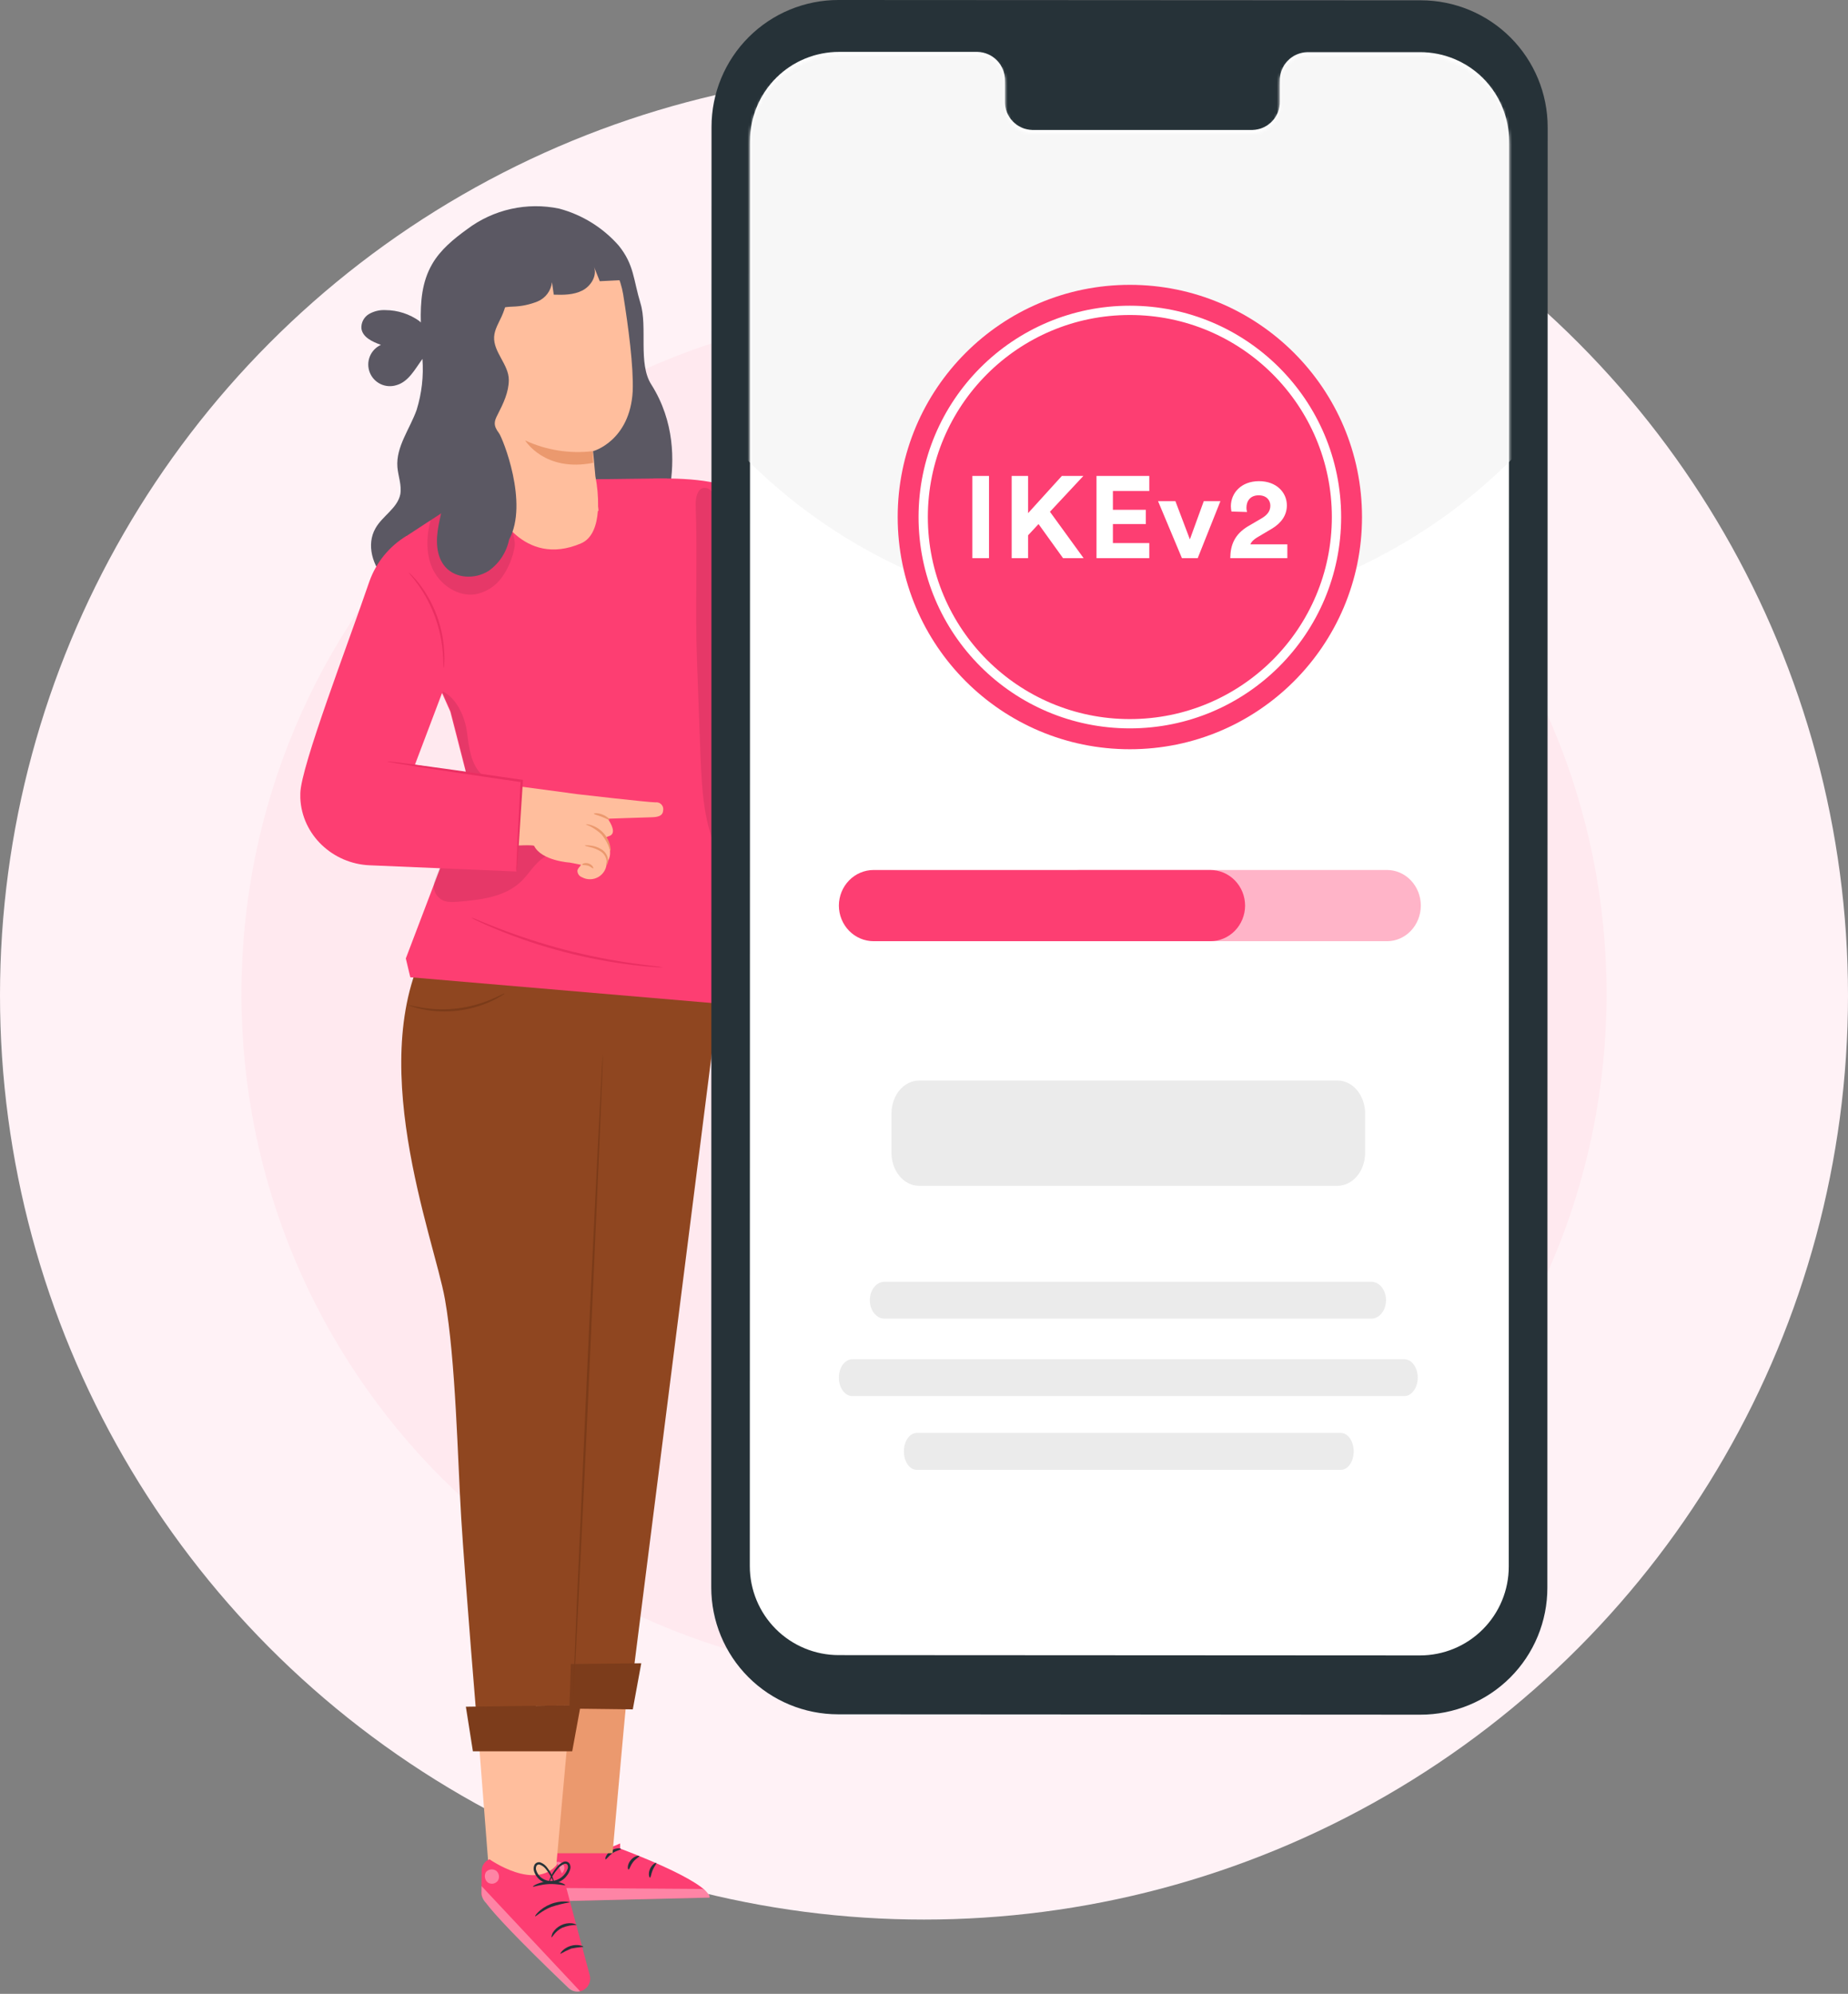 <svg width="597" height="644" viewBox="0 0 597 644" fill="none" xmlns="http://www.w3.org/2000/svg">
<rect x="0" y="0" width="597" height="644" fill="#808080" stroke="none"/>
<circle cx="298.5" cy="321.5" r="298.5" fill="#FFF2F6"/>
<path d="M298.5 542C420.279 542 519 443.055 519 321C519 198.945 420.279 100 298.5 100C176.721 100 78 198.945 78 321C78 443.055 176.721 542 298.5 542Z" fill="#FFE9EF"/>
<path d="M210.402 124.189C206.062 117.405 209.259 105.687 206.916 97.992C204.572 90.296 204.89 85.537 199.871 79.316C194.78 73.528 188.091 69.376 180.646 67.382C175.504 66.307 170.191 66.344 165.064 67.489C159.938 68.634 155.115 70.861 150.918 74.022C146.579 77.161 142.239 80.691 139.577 85.363C136.293 91.048 135.787 97.471 135.946 104.169L135.527 103.735C132.315 101.424 128.461 100.174 124.504 100.161C122.648 100.065 120.805 100.507 119.195 101.434C118.402 101.908 117.755 102.59 117.323 103.406C116.892 104.223 116.694 105.142 116.75 106.064C117.126 108.957 120.323 110.403 123.057 111.387C121.438 112.125 120.161 113.454 119.488 115.101C118.815 116.748 118.795 118.591 119.434 120.252C120.073 121.913 121.321 123.268 122.924 124.04C124.528 124.812 126.366 124.943 128.062 124.406C131.954 123.321 134.022 119.314 136.467 115.915C136.882 121.471 136.249 127.055 134.601 132.377C132.402 138.568 127.874 144.311 128.381 150.85C128.612 153.743 129.827 156.723 129.321 159.631C128.424 164.129 123.535 166.647 121.307 170.625C118.254 175.89 120.352 182.978 124.677 187.26C129.003 191.542 135.035 193.611 140.922 195.144C154.882 198.79 170.766 199.947 182.772 191.947L216.42 157.634C217.823 148.998 218.04 136.254 210.402 124.189Z" fill="#5B5863"/>
<path d="M200.334 595.414V597.063C200.334 597.063 228.817 607.565 229.265 612.903L173.34 614.234L173.659 595.602C177.858 597.487 182.414 598.446 187.017 598.413C191.619 598.381 196.161 597.358 200.334 595.414Z" fill="#FD3E72"/>
<g opacity="0.6">
<path opacity="0.6" d="M179.517 601.418C178.994 601.605 178.558 601.978 178.291 602.466C178.024 602.954 177.946 603.523 178.071 604.065C178.227 604.604 178.584 605.063 179.069 605.345C179.554 605.628 180.129 605.714 180.675 605.584C181.239 605.394 181.714 605.003 182.007 604.485C182.301 603.967 182.393 603.359 182.266 602.777C182.043 602.231 181.618 601.791 181.078 601.551C180.539 601.311 179.928 601.289 179.373 601.49" fill="white"/>
</g>
<g opacity="0.6">
<path opacity="0.6" d="M173.398 614.234V609.75L226.922 610.112C226.922 610.112 229.439 611.139 229.193 612.904L173.398 614.234Z" fill="white"/>
</g>
<path d="M200.58 597.223C200.58 597.497 199.22 597.657 197.903 598.553C196.587 599.45 195.893 600.636 195.632 600.535C195.372 600.434 195.748 598.843 197.368 597.772C198.988 596.702 200.638 596.962 200.58 597.223Z" fill="#263238"/>
<path d="M206.511 599.508C206.583 599.768 205.411 600.26 204.5 601.446C203.589 602.633 203.372 603.848 203.053 603.833C202.735 603.819 202.562 602.3 203.719 600.853C204.876 599.407 206.496 599.247 206.511 599.508Z" fill="#263238"/>
<path d="M209.982 606.452C209.737 606.452 209.317 605.164 209.982 603.645C210.648 602.127 211.921 601.504 212.037 601.736C212.152 601.967 211.386 602.777 210.85 604.022C210.315 605.266 210.272 606.423 209.982 606.452Z" fill="#263238"/>
<path d="M139.273 303.045L232.245 324.165L230.495 335.94L203.892 545.825L185.506 545.406L183.611 560.899L154.477 561.333C154.477 561.333 150.137 508.981 148.994 490.291C147.852 471.601 147.244 439.501 143.743 419.654C140.243 399.807 116.765 340.786 139.273 303.045Z" fill="#8F4620"/>
<path d="M202.229 550.758C202.012 552.407 197.889 598.582 197.889 598.582H176.783L173.08 550.946L202.229 550.758Z" fill="#EB996E"/>
<path d="M183.611 559.583C183.409 561.232 179.271 607.407 179.271 607.407H158.18L154.477 559.771L183.611 559.583Z" fill="#FFBE9D"/>
<path d="M207.162 537.218L204.428 552.118L183.958 551.872L184.407 537.464L207.162 537.218Z" fill="#7C3C1B"/>
<path d="M194.721 340.135C194.737 340.313 194.737 340.492 194.721 340.67C194.721 341.061 194.721 341.582 194.721 342.247C194.721 343.694 194.605 345.719 194.518 348.308C194.301 353.632 193.998 361.241 193.607 370.629C192.768 389.507 191.611 415.473 190.338 444.246C189.065 473.019 187.734 498.999 186.837 517.877C186.36 527.251 185.969 534.86 185.694 540.183C185.55 542.773 185.434 544.813 185.347 546.245L185.231 547.821C185.246 548 185.246 548.179 185.231 548.357C185.216 548.174 185.216 547.99 185.231 547.807C185.231 547.416 185.231 546.896 185.231 546.23C185.231 544.784 185.347 542.773 185.434 540.169C185.651 534.846 185.955 527.237 186.345 517.848C187.184 498.97 188.341 473.004 189.614 444.231C190.887 415.459 192.218 389.493 193.115 370.615C193.593 361.241 193.983 353.617 194.258 348.308C194.403 345.719 194.518 343.679 194.605 342.247C194.605 341.582 194.692 341.061 194.721 340.67C194.704 340.492 194.704 340.313 194.721 340.135Z" fill="#7B3B19"/>
<path d="M187.589 550.758L184.855 565.658H152.77L150.499 551.25L187.589 550.758Z" fill="#7C3C1B"/>
<path d="M158.122 600.521C158.122 600.521 172.979 611.066 180.168 601.967L182.049 606.394L190.497 637.9C190.786 638.886 190.704 639.944 190.267 640.874C189.83 641.804 189.068 642.542 188.125 642.949C187.398 643.243 186.603 643.321 185.833 643.175C185.064 643.029 184.353 642.664 183.785 642.124C177.68 636.338 155.302 614.827 155.519 611.905L155.605 604.18C155.616 603.395 155.86 602.631 156.305 601.985C156.751 601.338 157.378 600.839 158.108 600.549L158.122 600.521Z" fill="#FD3E72"/>
<g opacity="0.6">
<path opacity="0.6" d="M187.387 643.137L155.562 609.186V610.921C155.514 611.612 155.62 612.304 155.87 612.949C156.12 613.594 156.508 614.176 157.008 614.654C159.598 618.125 166.729 625.908 183.655 642.139C184.136 642.608 184.727 642.949 185.374 643.131C186.02 643.313 186.703 643.33 187.358 643.18L187.387 643.137Z" fill="white"/>
</g>
<g opacity="0.6">
<path opacity="0.6" d="M160.191 604.152C160.681 604.512 161.022 605.039 161.15 605.633C161.278 606.227 161.184 606.848 160.885 607.377C160.546 607.883 160.025 608.24 159.431 608.375C158.836 608.509 158.213 608.411 157.688 608.101C157.168 607.718 156.808 607.155 156.677 606.522C156.546 605.889 156.654 605.231 156.98 604.672C157.389 604.184 157.971 603.872 158.604 603.802C159.237 603.732 159.873 603.909 160.379 604.296" fill="white"/>
</g>
<path d="M178.158 625.749C178.389 625.865 179.271 623.767 181.644 622.639C183.103 622.055 184.658 621.75 186.23 621.742C186.23 621.641 185.767 621.337 184.783 621.207C183.554 621.07 182.312 621.297 181.21 621.858C180.103 622.401 179.174 623.249 178.534 624.302C178.158 625.127 178.158 625.72 178.158 625.749Z" fill="#263238"/>
<path d="M181.051 631.087C182.186 630.427 183.365 629.847 184.58 629.351C185.865 629.097 187.165 628.923 188.472 628.83C188.587 628.628 186.663 627.789 184.32 628.512C181.976 629.235 180.863 630.971 181.051 631.087Z" fill="#263238"/>
<path d="M172.892 618.936C173.08 619.124 175.033 617.099 178.143 615.898C180.074 615.259 182.052 614.776 184.06 614.451C184.06 614.234 181.166 613.685 177.825 615.03C174.483 616.375 172.689 618.82 172.892 618.936Z" fill="#263238"/>
<path d="M172.183 609.345C172.284 609.576 174.483 608.65 177.347 608.535C180.212 608.419 182.497 609.099 182.584 608.853C182.671 608.607 180.4 607.493 177.319 607.652C174.237 607.811 172.053 609.157 172.183 609.345Z" fill="#263238"/>
<path d="M178.982 608.448C179.021 607.956 178.946 607.461 178.765 607.001C178.378 605.662 177.729 604.413 176.856 603.327C176.283 602.488 175.457 601.854 174.498 601.519C174.168 601.443 173.823 601.469 173.508 601.593C173.193 601.717 172.923 601.933 172.733 602.213C172.411 602.789 172.308 603.462 172.444 604.108C172.777 605.412 173.555 606.558 174.643 607.35C175.731 608.142 177.06 608.53 178.403 608.448C179.719 608.327 180.97 607.821 182 606.992C183.029 606.164 183.791 605.05 184.19 603.79C184.289 603.47 184.318 603.133 184.275 602.801C184.233 602.47 184.12 602.151 183.944 601.866C183.734 601.598 183.445 601.402 183.118 601.306C182.792 601.211 182.443 601.219 182.121 601.331C181.196 601.726 180.392 602.36 179.792 603.168C178.887 604.214 178.176 605.415 177.695 606.712C177.465 607.159 177.346 607.656 177.347 608.159C178.075 606.489 179.05 604.938 180.241 603.559C180.793 602.885 181.504 602.358 182.309 602.025C182.483 601.958 182.674 601.948 182.854 601.997C183.034 602.047 183.193 602.153 183.307 602.3C183.407 602.495 183.466 602.709 183.481 602.928C183.496 603.146 183.467 603.366 183.394 603.573C183.016 604.655 182.335 605.605 181.432 606.31C180.53 607.015 179.443 607.446 178.302 607.551C177.169 607.621 176.045 607.304 175.115 606.652C174.185 606 173.503 605.053 173.181 603.964C173.076 603.516 173.127 603.047 173.326 602.633C173.426 602.473 173.573 602.349 173.746 602.277C173.92 602.204 174.112 602.187 174.295 602.228C175.097 602.502 175.801 603.005 176.32 603.674C177.49 605.091 178.392 606.708 178.982 608.448Z" fill="#263238"/>
<path d="M329.774 174.646C329.774 174.646 337.571 163.508 339.264 162.567C340.956 161.627 355.306 158.792 356.406 159.327C357.505 159.862 373.49 165.258 371.306 166.907C369.121 168.556 357.983 164.665 357.983 164.665L356.333 165.186C356.333 165.186 365.982 168.31 367.906 169.844C369.83 171.377 368.615 173.503 366.836 173.026C365.056 172.549 356.71 169.54 356.145 169.815C355.581 170.09 365.143 173.605 366.098 174.4C367.4 175.471 367.154 178.031 365.36 177.626C364.304 177.38 355.379 173.518 355.379 173.518C357.97 174.968 360.481 176.556 362.901 178.277C363.841 179.507 362.713 180.968 361.165 180.375C360.109 179.955 355.277 176.657 353.86 176.035C353.86 176.035 352.413 176.18 350.75 178.769C349.086 181.358 340.913 186.711 340.913 186.711L335.401 189.966L326.143 177.149L329.774 174.646Z" fill="#FFBE9D"/>
<path d="M333.506 175.413C334.001 175.899 334.635 176.218 335.32 176.324C336.005 176.43 336.707 176.319 337.325 176.006C338.598 175.485 339.669 174.559 340.913 173.923C344.616 172.1 349.346 173.402 352.963 171.406C353.469 171.117 354.004 170.625 353.831 170.061C353.657 169.496 353.05 169.395 352.514 169.337L338.931 167.543" fill="#FFBE9D"/>
<path d="M338.931 167.544C339.411 167.476 339.898 167.476 340.378 167.544L344.399 167.963L350.359 168.657L352.066 168.874C352.419 168.861 352.77 168.919 353.101 169.043C353.431 169.167 353.733 169.356 353.99 169.598C354.121 169.787 354.192 170.011 354.192 170.241C354.192 170.472 354.121 170.696 353.99 170.885C353.788 171.208 353.51 171.477 353.18 171.666C352.586 171.989 351.961 172.251 351.314 172.447C348.892 172.913 346.442 173.212 343.98 173.344C342.954 173.473 341.955 173.756 341.014 174.183C340.132 174.588 339.379 175.138 338.627 175.63C338.052 176.04 337.394 176.32 336.699 176.45C336.005 176.58 335.29 176.557 334.606 176.382C333.636 176.021 333.391 175.427 333.434 175.442C333.812 175.728 334.238 175.944 334.692 176.078C335.331 176.185 335.985 176.158 336.612 175.999C337.24 175.839 337.828 175.551 338.338 175.153C339.108 174.629 339.904 174.146 340.725 173.706C341.72 173.227 342.784 172.905 343.878 172.751C346.305 172.578 348.721 172.264 351.111 171.811C351.698 171.634 352.266 171.396 352.804 171.102C353.296 170.827 353.585 170.379 353.368 170.162C353.151 169.945 352.558 169.8 351.921 169.728L350.2 169.482L344.269 168.614C342.591 168.368 341.217 168.137 340.276 167.963C339.812 167.879 339.361 167.738 338.931 167.544Z" fill="#EB996E"/>
<path d="M371.262 166.95C370.255 167.276 369.193 167.398 368.138 167.312C366.995 167.287 365.857 167.157 364.738 166.921C363.494 166.589 362.163 166.169 360.745 165.75L357.751 164.824H357.939C355.495 165.395 353.008 165.768 350.504 165.938C352.858 165.118 355.278 164.498 357.737 164.086H357.823H357.925L360.905 164.968L364.839 166.183C365.913 166.45 367.006 166.634 368.109 166.733C370.061 166.921 371.248 166.82 371.262 166.95Z" fill="#EB996E"/>
<path d="M210.995 154.64C210.995 154.64 228.47 153.7 237.251 158.011C246.031 162.321 284.713 188.924 284.713 188.924L324.349 174.241L338.381 193.264L304.01 218.29C299.96 221.03 295.286 222.709 290.418 223.172C285.55 223.634 280.643 222.866 276.149 220.937L231.681 203.274L210.995 154.64Z" fill="#FD3E72"/>
<path d="M286.999 207.599C286.419 206.839 285.97 205.989 285.668 205.082C284.819 202.933 284.259 200.681 284.004 198.385C283.754 196.091 283.817 193.775 284.192 191.499C284.294 190.544 284.548 189.611 284.944 188.736C284.547 191.912 284.46 195.119 284.684 198.312C285.153 201.476 285.928 204.586 286.999 207.599Z" fill="#263238"/>
<g opacity="0.3">
<path opacity="0.3" d="M284.583 189.185C282.948 190.631 282.601 192.989 282.471 195.159C282.278 198.4 282.36 201.652 282.717 204.88C282.81 206.66 283.278 208.4 284.091 209.986C284.232 210.287 284.433 210.554 284.682 210.773C284.931 210.992 285.222 211.158 285.538 211.259C286.666 211.52 287.678 210.305 287.707 209.133C287.621 207.979 287.259 206.863 286.651 205.878C284.228 201.013 283.52 195.472 284.641 190.154" fill="black"/>
</g>
<path d="M149.414 161.569C148.561 161.858 139.172 167.963 131.78 172.823C129.259 174.485 127.409 176.988 126.561 179.887C125.714 182.785 125.923 185.89 127.151 188.649L145.494 229.877L151.917 254.859L131.1 309.569L132.547 315.645L232.26 324.165L237.12 312.708L231.334 260.631V195.245L215.422 154.495L188.023 154.842L149.414 161.569Z" fill="#FD3E72"/>
<g opacity="0.3">
<path opacity="0.3" d="M227.457 157.562C228.066 157.553 228.664 157.722 229.178 158.048C229.692 158.375 230.1 158.844 230.35 159.399C230.836 160.538 231.087 161.763 231.088 163.001C232.26 180.707 231.58 202.348 231.305 220.532L232.549 276.616C227.226 266.692 226.763 254.917 226.271 243.749C225.914 233.633 225.543 223.507 225.157 213.371C224.535 196.591 225.36 179.81 224.738 163.03C224.709 160.831 225.215 157.837 227.457 157.562Z" fill="black"/>
</g>
<g opacity="0.3">
<path opacity="0.3" d="M140.214 285.078C140.749 283.313 142.138 280.03 142.138 280.03C147.172 271.799 151.005 258.201 150.398 248.581C150.398 248.581 148.04 238.643 145.494 229.327L142.817 223.237L142.991 223.324C147.49 225.392 150.224 231.555 150.86 236.459C151.497 241.363 152.09 246.975 155.822 250.346C158.267 252.574 161.695 253.413 164.357 255.38C165.914 256.545 167.172 258.062 168.03 259.807C168.887 261.552 169.319 263.475 169.29 265.419C169.29 267.039 168.957 268.934 170.129 270.077C171.576 271.437 173.76 270.728 175.568 270.077C177.376 269.426 179.821 269.036 180.819 270.685C181.113 271.361 181.169 272.118 180.977 272.83C180.786 273.542 180.357 274.168 179.763 274.605C178.551 275.439 177.274 276.174 175.944 276.804C172.805 278.699 171.011 282.171 168.364 284.702C163.113 289.765 155.229 290.648 147.967 291.255C145.826 291.443 143.396 291.516 141.877 289.997C141.19 289.397 140.675 288.626 140.382 287.762C140.09 286.898 140.032 285.972 140.214 285.078Z" fill="black"/>
</g>
<path d="M131.867 324.643C131.867 324.512 133.646 325.033 136.496 325.496C140.215 326.08 143.997 326.153 147.736 325.713C151.478 325.255 155.139 324.281 158.614 322.82C161.276 321.706 162.838 320.795 162.954 320.91C163.07 321.026 162.621 321.214 161.927 321.663C160.952 322.279 159.937 322.83 158.889 323.312C151.884 326.562 144.026 327.5 136.453 325.988C135.319 325.767 134.202 325.468 133.111 325.091C132.676 325.006 132.256 324.855 131.867 324.643Z" fill="#7B3B19"/>
<path d="M195.517 270.511L194.996 269.716C194.996 269.716 198.034 273.882 196.804 277.238C196.63 277.733 196.354 278.186 195.994 278.569C195.997 279.51 195.754 280.436 195.29 281.255C194.826 282.073 194.156 282.757 193.346 283.237C192.537 283.718 191.616 283.979 190.675 283.995C189.734 284.011 188.805 283.781 187.98 283.328C187.545 283.163 187.172 282.867 186.913 282.481C186.654 282.095 186.521 281.638 186.533 281.173C186.672 280.707 186.926 280.285 187.271 279.943C187.44 279.75 187.59 279.542 187.72 279.321L184.002 278.598C184.002 278.598 174.99 278.048 172.559 273.231C172.169 272.464 152.842 273.983 152.842 273.983L154.289 252.183L186.635 256.523C186.635 256.523 209.534 259.17 211.762 259.156C212.114 259.108 212.473 259.146 212.807 259.266C213.142 259.387 213.442 259.586 213.683 259.847C213.925 260.108 214.1 260.424 214.193 260.767C214.287 261.109 214.296 261.47 214.221 261.817C214.134 263.264 213.02 263.872 210.807 263.958C210.055 263.958 196.341 264.436 196.341 264.436C197.498 266.143 198.974 268.891 197.166 269.889L195.517 270.511Z" fill="#FFBE9D"/>
<path d="M188.949 273.086C188.949 272.985 189.571 272.971 190.584 273.086C191.927 273.198 193.223 273.635 194.359 274.359C194.953 274.729 195.451 275.233 195.813 275.831C196.175 276.43 196.391 277.105 196.442 277.802C196.442 278.887 196.023 279.451 195.951 279.408C195.878 279.365 196.066 278.771 195.951 277.86C195.841 277.268 195.61 276.705 195.271 276.206C194.933 275.708 194.494 275.286 193.983 274.967C192.92 274.309 191.75 273.844 190.526 273.593C189.528 273.361 188.92 273.188 188.949 273.086Z" fill="#EB996E"/>
<path d="M189.224 266.273C189.224 266.186 189.976 266.172 191.09 266.548C192.563 267.044 193.887 267.905 194.938 269.051C195.985 270.19 196.722 271.58 197.079 273.087C197.354 274.244 197.281 274.982 197.195 274.982C196.618 273.006 195.66 271.163 194.374 269.557C192.892 268.132 191.141 267.015 189.224 266.273Z" fill="#EB996E"/>
<path d="M191.857 262.815C191.857 262.613 193.173 262.526 194.634 263.105C196.095 263.683 197.021 264.551 196.891 264.754C196.761 264.956 195.719 264.32 194.359 263.799C192.999 263.278 191.842 263.018 191.857 262.815Z" fill="#EB996E"/>
<path d="M191.625 280.479C191.452 280.58 190.888 279.914 189.933 279.611C188.978 279.307 188.125 279.495 188.038 279.292C187.951 279.09 188.906 278.482 190.164 278.902C191.423 279.321 191.842 280.421 191.625 280.479Z" fill="#EB996E"/>
<path d="M143.295 222.543L134.037 247.019L168.538 252.256L166.831 281.491L119.412 279.48C107.55 278.989 97.539 269.716 97.019 257.782C97.019 257.275 97.019 256.755 97.019 256.219C97.207 247.54 112.381 208.135 119.339 187.781C121.529 181.629 125.782 176.425 131.375 173.055L143.295 222.543Z" fill="#FD3E72"/>
<path d="M166.831 281.491C166.774 280.75 166.774 280.005 166.831 279.263C166.903 277.716 166.975 275.647 167.091 273.115C167.366 267.778 167.742 260.516 168.176 252.241L168.494 252.632L161.261 251.59C151.266 250.144 142.239 248.784 135.7 247.771L127.975 246.527L125.878 246.151C125.629 246.123 125.386 246.06 125.155 245.963C125.4 245.934 125.647 245.934 125.892 245.963L128.019 246.194L135.773 247.193C142.34 248.075 151.381 249.348 161.363 250.809L168.596 251.851H168.928V252.183C168.393 260.443 167.916 267.705 167.583 273.043C167.38 275.56 167.221 277.629 167.106 279.177C167.092 279.955 167 280.731 166.831 281.491Z" fill="#EA2F62"/>
<path d="M132.055 184.932C132.055 184.932 132.446 185.206 133.053 185.814C133.909 186.671 134.707 187.584 135.44 188.548C140.36 194.955 143.18 202.726 143.512 210.797C143.6 212.005 143.6 213.219 143.512 214.428C143.509 214.873 143.445 215.316 143.324 215.744C143.179 215.744 143.324 213.849 143.049 210.825C142.434 202.918 139.679 195.327 135.078 188.866C133.314 186.393 131.954 185.018 132.055 184.932Z" fill="#EA2F62"/>
<path d="M230.77 197.517C230.656 196.275 230.656 195.026 230.77 193.785C230.857 191.485 230.958 188.302 230.972 184.801C230.987 181.301 230.886 178.118 230.813 175.818C230.713 174.576 230.713 173.328 230.813 172.086C231.137 173.295 231.316 174.538 231.348 175.789C231.565 178.089 231.725 181.272 231.725 184.801C231.725 188.331 231.522 191.514 231.305 193.814C231.267 195.064 231.087 196.307 230.77 197.517Z" fill="#263238"/>
<path d="M152.119 296.304C152.931 296.544 153.724 296.844 154.492 297.201C155.938 297.837 158.18 298.72 160.885 299.776C167.954 302.504 175.169 304.837 182.497 306.763C189.833 308.659 197.271 310.137 204.775 311.189C207.668 311.594 209.997 311.883 211.617 312.071C212.459 312.133 213.295 312.254 214.12 312.433C213.275 312.482 212.428 312.458 211.588 312.361C209.954 312.274 207.61 312.057 204.702 311.724C197.147 310.812 189.661 309.396 182.295 307.486C174.906 305.57 167.656 303.154 160.596 300.253C157.905 299.139 155.75 298.184 154.275 297.461C153.525 297.137 152.804 296.75 152.119 296.304Z" fill="#EA2F62"/>
<g opacity="0.3">
<path opacity="0.3" d="M165.008 170.075C164.155 167.413 162.983 166.878 160.451 165.663C157.315 164.119 154.361 162.232 151.642 160.036L139.1 168.006C137.653 173.344 137.523 179.579 140.083 184.396C142.644 189.213 148.17 192.801 153.609 191.947C157.092 191.278 160.178 189.281 162.216 186.378C164.232 183.499 165.599 180.217 166.223 176.758C166.657 174.95 165.558 171.825 165.008 170.075Z" fill="black"/>
</g>
<path d="M201.303 94.997C199.726 85.551 192.233 74.542 182.859 76.524L154.072 87.041C152.71 87.34 151.509 88.139 150.705 89.279C149.902 90.42 149.555 91.82 149.732 93.203L160.234 164.173H160.032C160.032 164.173 168.784 183.6 187.72 175.5C191.466 173.879 192.811 169.467 193.144 165.026H193.347C193.347 164.505 193.26 164.028 193.217 163.58C193.266 160.293 192.971 157.011 192.334 153.786C191.813 148 191.567 145.656 191.582 145.714C191.596 145.772 203.516 142.445 204.399 126.345C204.702 118.359 202.981 105.485 201.303 94.997Z" fill="#FFBE9D"/>
<path d="M191.452 145.729C184.004 146.608 176.458 145.406 169.652 142.257C169.652 142.257 175.915 152.6 191.625 149.49L191.452 145.729Z" fill="#EB996E"/>
<path d="M186.418 72.503C190.781 73.151 194.787 75.283 197.762 78.54C200.736 81.796 202.498 85.979 202.749 90.383L193.752 90.831L191.886 86.144C192.985 89.037 190.902 92.422 188.11 93.84C185.318 95.258 182.034 95.287 178.895 95.171L178.317 91.149C178.166 92.508 177.655 93.801 176.836 94.895C176.017 95.989 174.92 96.843 173.659 97.37C171.131 98.39 168.442 98.953 165.717 99.033C162.988 99.101 160.295 99.675 157.775 100.726C156.725 98.216 156.298 95.49 156.53 92.78C156.762 90.07 157.646 87.455 159.106 85.16C162.108 80.581 166.552 77.135 171.735 75.367C176.893 73.63 182.323 72.841 187.763 73.038" fill="#5B5863"/>
<path d="M141.675 169.713C142.543 165.084 144.105 160.426 143.396 155.783C142.731 151.443 140.199 147.103 141.819 143.11C142.372 141.922 143.232 140.903 144.31 140.158C145.388 139.412 146.646 138.969 147.953 138.872C141.877 128.948 140.951 116.392 141.385 104.602C141.395 100.769 141.921 96.954 142.948 93.261C144.005 89.546 146.315 86.311 149.486 84.104C151.078 83.033 152.932 82.415 154.849 82.319C156.766 82.222 158.673 82.649 160.365 83.555L162.867 83.757C164.976 89.792 164.68 96.407 162.043 102.23C161.073 104.356 159.772 106.44 159.627 108.769C159.352 113.745 164.372 117.752 164.372 122.714C164.372 126.634 162.592 130.352 160.799 133.838C159.656 136.037 159.236 137.324 161.189 139.899C162.361 141.447 170.881 162.495 164.473 174.27C163.633 178.365 161.264 181.986 157.848 184.396C153.508 187.144 147.316 186.942 143.917 183.181C140.763 179.651 140.792 174.342 141.675 169.713Z" fill="#5B5863"/>
<path d="M458.867 553.825L270.739 553.709C259.872 553.705 249.452 549.386 241.77 541.701C234.087 534.016 229.772 523.594 229.772 512.727L229.859 40.967C229.859 35.584 230.92 30.253 232.981 25.28C235.043 20.307 238.064 15.788 241.873 11.984C245.682 8.179 250.203 5.162 255.178 3.106C260.154 1.05 265.486 -0.006 270.869 2.29881e-05L459.012 0.101C469.88 0.109 480.3 4.432 487.982 12.119C495.664 19.806 499.979 30.23 499.979 41.097L499.878 512.8C499.886 518.188 498.83 523.525 496.772 528.505C494.714 533.485 491.694 538.01 487.884 541.821C484.075 545.632 479.551 548.654 474.572 550.713C469.592 552.773 464.256 553.831 458.867 553.825Z" fill="#263238"/>
<path d="M458.795 16.853H422.327C419.924 16.906 417.64 17.911 415.977 19.647C414.314 21.383 413.409 23.708 413.459 26.111V32.722C413.486 33.911 413.278 35.094 412.848 36.203C412.418 37.312 411.773 38.325 410.951 39.185C410.129 40.045 409.145 40.734 408.056 41.214C406.968 41.693 405.795 41.953 404.606 41.98H333.492C331.091 41.923 328.811 40.916 327.152 39.181C325.492 37.445 324.588 35.123 324.639 32.722V26.024C324.689 23.623 323.786 21.3 322.126 19.565C320.466 17.829 318.186 16.823 315.786 16.766H271.043C267.272 16.764 263.538 17.505 260.053 18.946C256.569 20.387 253.402 22.501 250.734 25.166C248.067 27.831 245.95 30.995 244.505 34.479C243.06 37.962 242.316 41.695 242.314 45.466L242.227 505.871C242.227 513.481 245.248 520.781 250.627 526.165C256.006 531.549 263.302 534.578 270.913 534.585L458.694 534.687C462.463 534.69 466.197 533.951 469.68 532.511C473.164 531.071 476.33 528.959 478.996 526.295C481.663 523.631 483.779 520.467 485.222 516.985C486.666 513.503 487.409 509.77 487.409 506.001L487.495 45.582C487.501 41.81 486.763 38.074 485.323 34.588C483.883 31.101 481.77 27.933 479.104 25.265C476.438 22.596 473.272 20.48 469.787 19.036C466.302 17.593 462.567 16.851 458.795 16.853Z" fill="white"/>
<mask id="mask0" mask-type="alpha" maskUnits="userSpaceOnUse" x="242" y="17" width="246" height="519">
<path d="M458.795 17.853H422.327C419.924 17.906 417.64 18.911 415.977 20.647C414.314 22.383 413.409 24.708 413.459 27.111V33.722C413.486 34.911 413.278 36.094 412.848 37.203C412.418 38.312 411.773 39.325 410.951 40.185C410.129 41.045 409.145 41.734 408.056 42.214C406.968 42.693 405.795 42.953 404.606 42.98H333.492C331.091 42.923 328.811 41.916 327.152 40.181C325.492 38.445 324.588 36.123 324.639 33.722V27.024C324.689 24.623 323.786 22.3 322.126 20.565C320.466 18.829 318.186 17.823 315.786 17.766H271.043C267.272 17.764 263.538 18.505 260.053 19.946C256.569 21.387 253.402 23.501 250.734 26.166C248.067 28.831 245.95 31.995 244.505 35.479C243.06 38.962 242.316 42.695 242.314 46.466L242.227 506.871C242.227 514.481 245.248 521.781 250.627 527.165C256.006 532.549 263.302 535.578 270.913 535.585L458.694 535.687C462.463 535.69 466.197 534.951 469.68 533.511C473.164 532.071 476.33 529.959 478.996 527.295C481.663 524.631 483.779 521.467 485.222 517.985C486.666 514.503 487.409 510.77 487.409 507.001L487.495 46.582C487.501 42.81 486.763 39.074 485.323 35.588C483.883 32.101 481.77 28.933 479.104 26.265C476.438 23.596 473.272 21.48 469.787 20.036C466.302 18.593 462.567 17.851 458.795 17.853Z" fill="white"/>
</mask>
<g mask="url(#mask0)">
<path d="M288 359.625C288 353.757 291.994 349 296.921 349H432.079C437.006 349 441 353.757 441 359.625V372.375C441 378.243 437.006 383 432.079 383H296.921C291.994 383 288 378.243 288 372.375V359.625Z" fill="#EBEBEB"/>
<path d="M281 419.955C281 416.666 283.122 414 285.739 414H443.012C445.63 414 447.752 416.666 447.752 419.955C447.752 423.244 445.63 425.911 443.012 425.911H285.739C283.122 425.911 281 423.244 281 419.955Z" fill="#EBEBEB"/>
<path d="M271 444.968C271 441.679 272.945 439.013 275.345 439.013H453.655C456.055 439.013 458 441.679 458 444.968C458 448.257 456.055 450.924 453.655 450.924H275.345C272.945 450.924 271 448.257 271 444.968Z" fill="#EBEBEB"/>
<path d="M292 468.79C292 465.501 293.849 462.834 296.13 462.834H433.182C435.463 462.834 437.312 465.501 437.312 468.79C437.312 472.079 435.463 474.745 433.182 474.745H296.13C293.849 474.745 292 472.079 292 468.79Z" fill="#EBEBEB"/>
<ellipse cx="364.778" cy="24.799" rx="174.705" ry="174.799" fill="#F7F7F7"/>
<path d="M448.091 304H348.909C346.017 304 343.244 302.787 341.199 300.626C339.153 298.466 338.002 295.536 338 292.48C338.012 289.431 339.167 286.511 341.212 284.359C343.256 282.208 346.024 281 348.909 281L448.091 281C450.984 281 453.759 282.215 455.805 284.377C457.851 286.539 459 289.472 459 292.53C458.985 295.577 457.829 298.495 455.785 300.644C453.741 302.793 450.974 304 448.091 304Z" fill="#FFB4C8"/>
<path d="M391 304H282.23C279.253 304 276.398 302.787 274.293 300.626C272.187 298.466 271.003 295.536 271 292.48C271.013 289.431 272.202 286.511 274.306 284.359C276.411 282.208 279.26 281 282.23 281L391 281C393.978 281 396.835 282.215 398.941 284.377C401.047 286.539 402.23 289.472 402.23 292.53C402.214 295.577 401.024 298.495 398.92 300.644C396.816 302.793 393.968 304 391 304Z" fill="#FD3E72"/>
<circle cx="365" cy="167" r="75" fill="#FD3E72"/>
<circle cx="365" cy="167" r="66.758" stroke="white" stroke-width="3"/>
<path d="M319.499 180.272V153.728H314.122V180.272H319.499ZM343.415 180.272H350.059L339.19 165.296L349.983 153.728H343.031L332.123 165.746V153.728H326.822V180.272H332.123V172.897L335.503 169.265L343.415 180.272ZM371.279 180.272V175.405H359.526V169.265H370.165V164.66H359.526V158.595H371.279V153.728H354.226V180.272H371.279ZM394.265 161.852H388.888L384.394 174.207L379.709 161.852H374.101L381.821 180.272H386.929L394.265 161.852ZM402.857 165.371C402.742 164.96 402.665 164.473 402.665 164.024C402.665 161.74 403.971 159.98 406.621 159.98C409.118 159.98 410.385 161.552 410.385 163.312C410.385 164.997 409.54 166.27 407.428 167.505L403.318 169.902C398.863 172.522 397.48 176.004 397.442 180.272H415.878V175.817H403.933C404.317 174.881 405.124 174.207 406.084 173.608L410.885 170.763C413.957 168.928 415.724 166.382 415.724 163.237C415.724 159.007 412.306 155.412 406.737 155.412C400.937 155.412 397.634 159.269 397.634 163.537C397.634 164.136 397.749 164.885 397.826 165.222L402.857 165.371Z" fill="white"/>
</g>
</svg>
